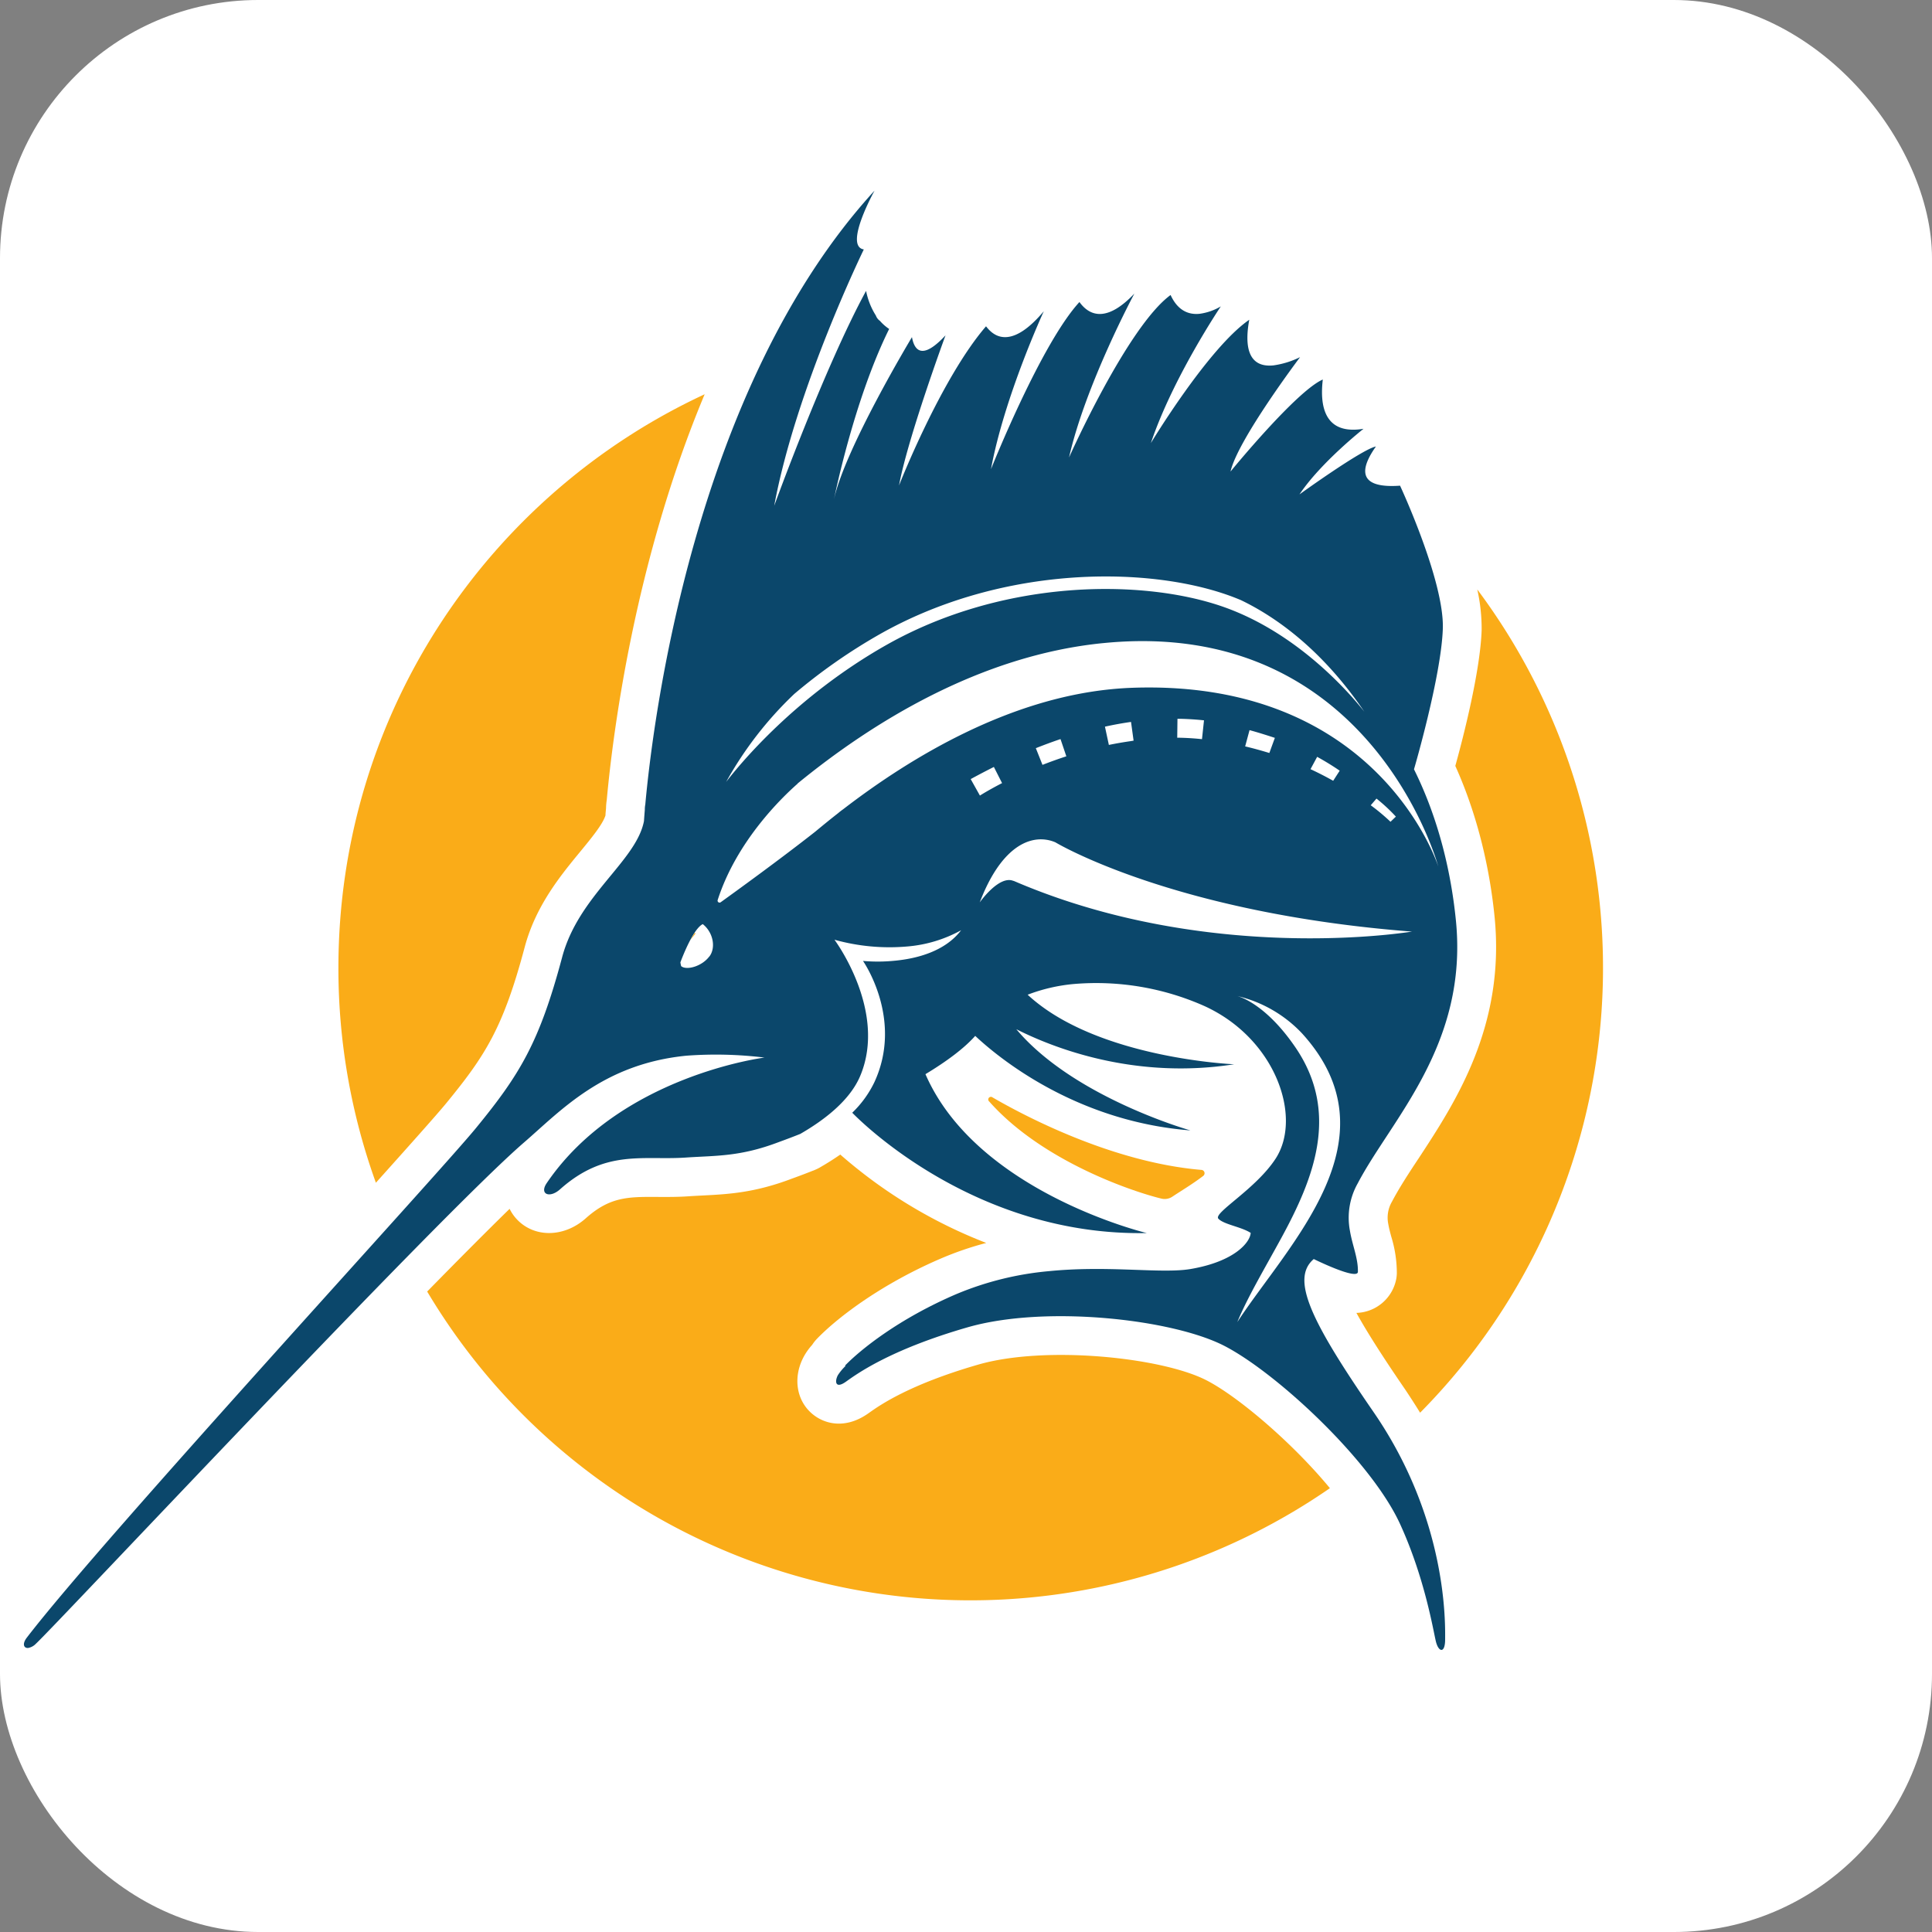 <svg id="Layer_1" data-name="Layer 1" xmlns="http://www.w3.org/2000/svg" viewBox="0 0 750 750"><rect x="0" y="0" width="750" height="750" fill="#808080" stroke="none"/><defs><style>.cls-1{fill:#fff;}.cls-2{fill:#faac18;}.cls-3{fill:#0b476b;}</style></defs><title>icon-colors--framed</title><rect class="cls-1" width="750" height="750" rx="100.21" ry="100.21"/><path class="cls-2" d="M467.06,456.51c-4.12,3.15-8.91,6-11.9,8a5.37,5.37,0,0,1-4.25.8c-10.38-2.48-46.08-14.21-66.89-37.7a1,1,0,0,1,1.3-1.59c12.59,7.3,46.52,25.19,81,28.13A1.3,1.3,0,0,1,467.06,456.51Z"/><path class="cls-2" d="M573.46,228.75a69.54,69.54,0,0,1,1.71,15.88c-.53,15.74-7,41.12-10.22,52.7,9.91,22,13.77,43.77,15.25,58.65,4.2,42.33-15.26,72-29.46,93.65-4,6-7.68,11.71-10.35,16.79a12.32,12.32,0,0,0-1.45,8.79c.26,1.55.7,3.19,1.17,4.93a48.21,48.21,0,0,1,2.14,14.14,14.88,14.88,0,0,1-.19,2,16.24,16.24,0,0,1-15.5,13.39c3.6,6.54,9.53,16.05,19,29.83,2,3,3.93,6,5.72,8.91a245.47,245.47,0,0,0,22.15-319.65Z"/><path class="cls-2" d="M173.17,428.34c15.11-18.45,22.11-29.1,30.51-60.63,4.3-16.12,13.91-27.8,21.64-37.19,4.26-5.18,8.66-10.52,9.73-14,0-.71.12-1.62.21-2.72a23.68,23.68,0,0,1,.29-3.32c2.36-25.87,10.81-92.5,38-157.43-83.95,39-142.18,124-142.18,222.7a245.1,245.1,0,0,0,14.55,83.39C159.43,444.08,169.77,432.48,173.17,428.34Z"/><path class="cls-2" d="M468.32,535.81c-17.41-8.93-62.61-13.58-88.58-6.07-27.07,7.81-38.52,16-42.28,18.66l-.34.24c-9,6.37-17.25,4.2-22,.05-6-5.2-7.29-14-3.23-21.79a23.67,23.67,0,0,1,3.39-4.82,15.94,15.94,0,0,1,1.86-2.36c8.42-8.7,25.51-21.48,48.22-31.21a124.83,124.83,0,0,1,17.5-6,190.22,190.22,0,0,1-56.66-34.31q-3.71,2.58-8,5.05a14.9,14.9,0,0,1-1.93.93c-2.14.86-5.06,2-8.94,3.4-14.47,5.49-24.68,6-34.55,6.51-1.8.09-3.62.18-5.5.31-4.21.29-8.09.27-11.83.25-11.6-.07-18.62-.12-28.06,8.3-7.85,7-18.6,7.63-25.56,1.53a16.71,16.71,0,0,1-4-5.21c-8.83,8.62-19.84,19.7-32,32.1a245.43,245.43,0,0,0,350.44,76.34C501.65,560,480.56,542.09,468.32,535.81Z"/><path class="cls-2" d="M270,362.39c-.12-.08-.21-.19-.32-.27-.55.82-1.08,1.74-1.59,2.69Z"/><path class="cls-3" d="M543.5,188.54l0,0c-17.4,1.25-15-7.27-9.37-15.21-5.32,1-29.67,18.59-29.67,18.59,8.31-12.43,24.86-25.46,24.86-25.46-.62.1-1.23.18-1.81.24-13.47,1.33-15.18-9.39-14-19.37-10.33,4.5-35.82,35.72-35.82,35.72,2.77-12.32,27-44.41,27-44.41a34,34,0,0,1-10.39,3.21c-10.27,1-11.08-8.25-9.34-17.72C469,135.11,446.77,172,446.77,172c8.55-25.47,27.15-53.06,27.15-53.06a21.91,21.91,0,0,1-8.26,2.88c-5.81.57-9.23-2.9-11.24-7.3C437.6,126.84,415,177.59,415,177.59c6.42-28.33,25.36-63.61,25.36-63.61-5.05,5.32-9.18,7.53-12.53,7.86-3.91.39-6.77-1.79-8.79-4.59C404,133.59,384.7,182.14,384.7,182.14c5.2-28.21,20.5-61.31,20.5-61.31-5.78,6.86-10.42,9.62-14.12,10s-6.32-1.57-8.3-4.16C365.3,146.89,349,188.45,349,188.45c3.4-18.49,18.05-58.27,18.05-58.27-3.79,4.08-6.54,5.81-8.53,6-2.62.26-3.92-2.12-4.5-5.3,0,0-26.12,43.36-30.31,63.16,0,0,7.6-38.35,21.46-66.34a17.84,17.84,0,0,1-3.59-3.15,4.32,4.32,0,0,1-1.57-2.06,28,28,0,0,1-3.8-9.57c-16.23,29.84-35.66,83.42-35.66,83.42,8.41-45.46,34.78-99.51,34.78-99.51C327.46,95.59,339.5,74,339.5,74c-70.48,77-86.17,207.13-89,238.34a9.77,9.77,0,0,0-.18,2h0c-.18,2.21-.29,3.71-.33,4.4-3,15.58-25.35,28.78-31.76,52.82-8.82,33.08-16.4,45.53-33.42,66.3C169.91,456.1,40,597.15,10.4,635.74c-1.85,2.41-1.19,4.12.52,4a5.52,5.52,0,0,0,3-1.63c8.6-8,156.27-165.89,189.52-194.62,14.29-12.35,30.7-30.46,63-33.67a155,155,0,0,1,30.34.73s-56.14,7-84.54,48.72c-2.95,4.34,1.12,6,5.11,2.47C235,446,249.57,450.5,266.25,449.36c11.55-.8,20.91-.25,35.92-5.95,3.69-1.34,6.46-2.41,8.5-3.23,9.54-5.5,19.31-13.09,23.27-22.52,10.62-25.26-10-52.86-10-52.86a79.35,79.35,0,0,0,28.4,2.61,52.15,52.15,0,0,0,20.76-6.29c-6.22,8.19-17.11,11-25.66,11.82a65.33,65.33,0,0,1-12.43.09s15.77,22.44,4.46,47a41.16,41.16,0,0,1-8.63,11.93c3.48,3.59,48,48,114.32,46.71,0,0-65.93-15.79-85.9-61.68,8.2-4.94,15-10,19.32-14.86,8.52,8,38.55,33.17,83.55,36.7,0,0-45.28-12.74-67.6-39.29,13.32,6.73,41.77,18.07,77.13,14.56,2.44-.25,4.91-.56,7.42-.95,0,0-53.48-2.21-80.15-27A66.83,66.83,0,0,1,416.75,382a103.33,103.33,0,0,1,50.79,8.54c27.72,12.64,38.08,43.13,27.69,59.19-7.71,11.91-24.33,21.1-22.26,23.36s8.89,3.14,12.55,5.52c-.25,3.72-6.29,11.09-23.23,14-.8.14-1.65.25-2.54.34-11.71,1.16-30.84-1.65-52.57.51a120.89,120.89,0,0,0-35.91,8.9c-22.56,9.67-37.4,21.72-43.31,27.84l.35,0a20.13,20.13,0,0,0-3.06,3.66c-1.31,2.53-.9,5.38,3.13,2.52s16.86-12.35,47.17-21.1,79.54-3.18,99.65,7.14,56.92,44.37,68.3,69.19c9.62,21,12.88,41.4,13.91,45.61S561,642,561,636.42s1.16-46.3-27.86-88.37C508.7,512.57,501,496.44,510,488.76c0,0,16.62,8.2,17.13,5.07.16-5.29-2.13-10.3-3.09-16.05h0a27.14,27.14,0,0,1,3-18.35c13-24.85,42.93-53.81,38.15-102-1.67-16.87-6.07-38.24-16.28-58.79,0,0,10.56-36,11.19-54.56S543.5,188.54,543.5,188.54ZM308.32,269.4a218.2,218.2,0,0,1,33.33-23.27c22.25-12.57,46.49-19.17,69.26-21.43,25.43-2.53,49,.36,65.95,6.38,1.67.59,3.29,1.23,4.89,1.9,13.27,6.39,31.32,18.94,47.88,43.3-5.64-7.14-25.66-30.37-54.41-40.59-16.37-5.81-39.19-8.6-63.8-6.16-22.12,2.2-45.7,8.62-67.36,20.87-35.31,20-56.93,46.31-62.18,53.15A142.28,142.28,0,0,1,308.32,269.4Zm-33,101.94c-2.75,3.64-8.14,5.22-10.47,4a2.34,2.34,0,0,1-.43-.3,10.93,10.93,0,0,1-.29-1.47c1.13-3,5.12-13.06,8.68-14.83C276.86,361.92,278,367.9,275.36,371.34Zm205,141.88c4.15-10,10.79-21.06,17.17-32.8h0c12.45-22.89,22.73-48.37,5.42-73.79-12.06-17.69-22.71-20-22.71-20a50.42,50.42,0,0,1,25.24,14.52C542.64,442.07,500.35,482.66,480.32,513.22Zm58-150.37c-23.38,2.32-84.73,5-144.78-20.88,0,0-.09,0-.13,0a4.38,4.38,0,0,0-2.2-.31c-5.18.51-10.88,8.65-10.88,8.65,6.49-17,14.88-23.67,22.32-24.41a14.3,14.3,0,0,1,7.05,1.09s45.46,27.49,138.49,34.66C548.17,361.62,544.62,362.22,538.3,362.85ZM376.82,302.44c3-1.63,6-3.21,9-4.71L389,304c-5.47,2.82-8.6,4.84-8.6,4.84Zm25.29-12c3.19-1.27,6.41-2.46,9.58-3.53l2.26,6.69c-3.28,1.07-6.37,2.19-9.26,3.32Zm26.83-8.35c3.39-.75,6.8-1.37,10.12-1.84l1,7.27-1.14.19c-2.88.41-5.71.9-8.46,1.47ZM457,286.39l.09-7.35,1.3,0c3,.08,6,.28,9,.59l-.78,7.31c-2.8-.3-5.65-.48-8.46-.55Zm26.37,3.36,1.7-6.31c3.51.95,6.77,2,9.83,3l-2.14,5.87C489.75,291.39,486.63,290.52,483.37,289.75Zm25.37,8.84,2.58-4.79c3.08,1.7,6,3.49,8.75,5.38l-2.53,3.92C514.84,301.58,511.9,300.06,508.74,298.59Zm23.39,14,2.22-2.58a66.2,66.2,0,0,1,7.53,7l-2.09,2A79.54,79.54,0,0,0,532.13,312.61Zm26.26,23.92S535.58,263.58,439.51,267q-4.12.15-8.22.56c-39.48,3.92-76.46,25.41-104,46.61-.56.39-1.16.84-1.84,1.42l-.17.14c-3.08,2.4-6,4.8-8.85,7.16-13.71,10.78-31.07,23.34-36.66,27.36a.68.68,0,0,1-.36.14.77.77,0,0,1-.81-1c7.34-22.81,24.81-39.69,31-45.14,0,0,0-.1.08-.14,28.73-23.5,70.64-49.7,118.59-54.46h.05C532.34,239.32,558.38,336.48,558.39,336.53Z"/></svg>